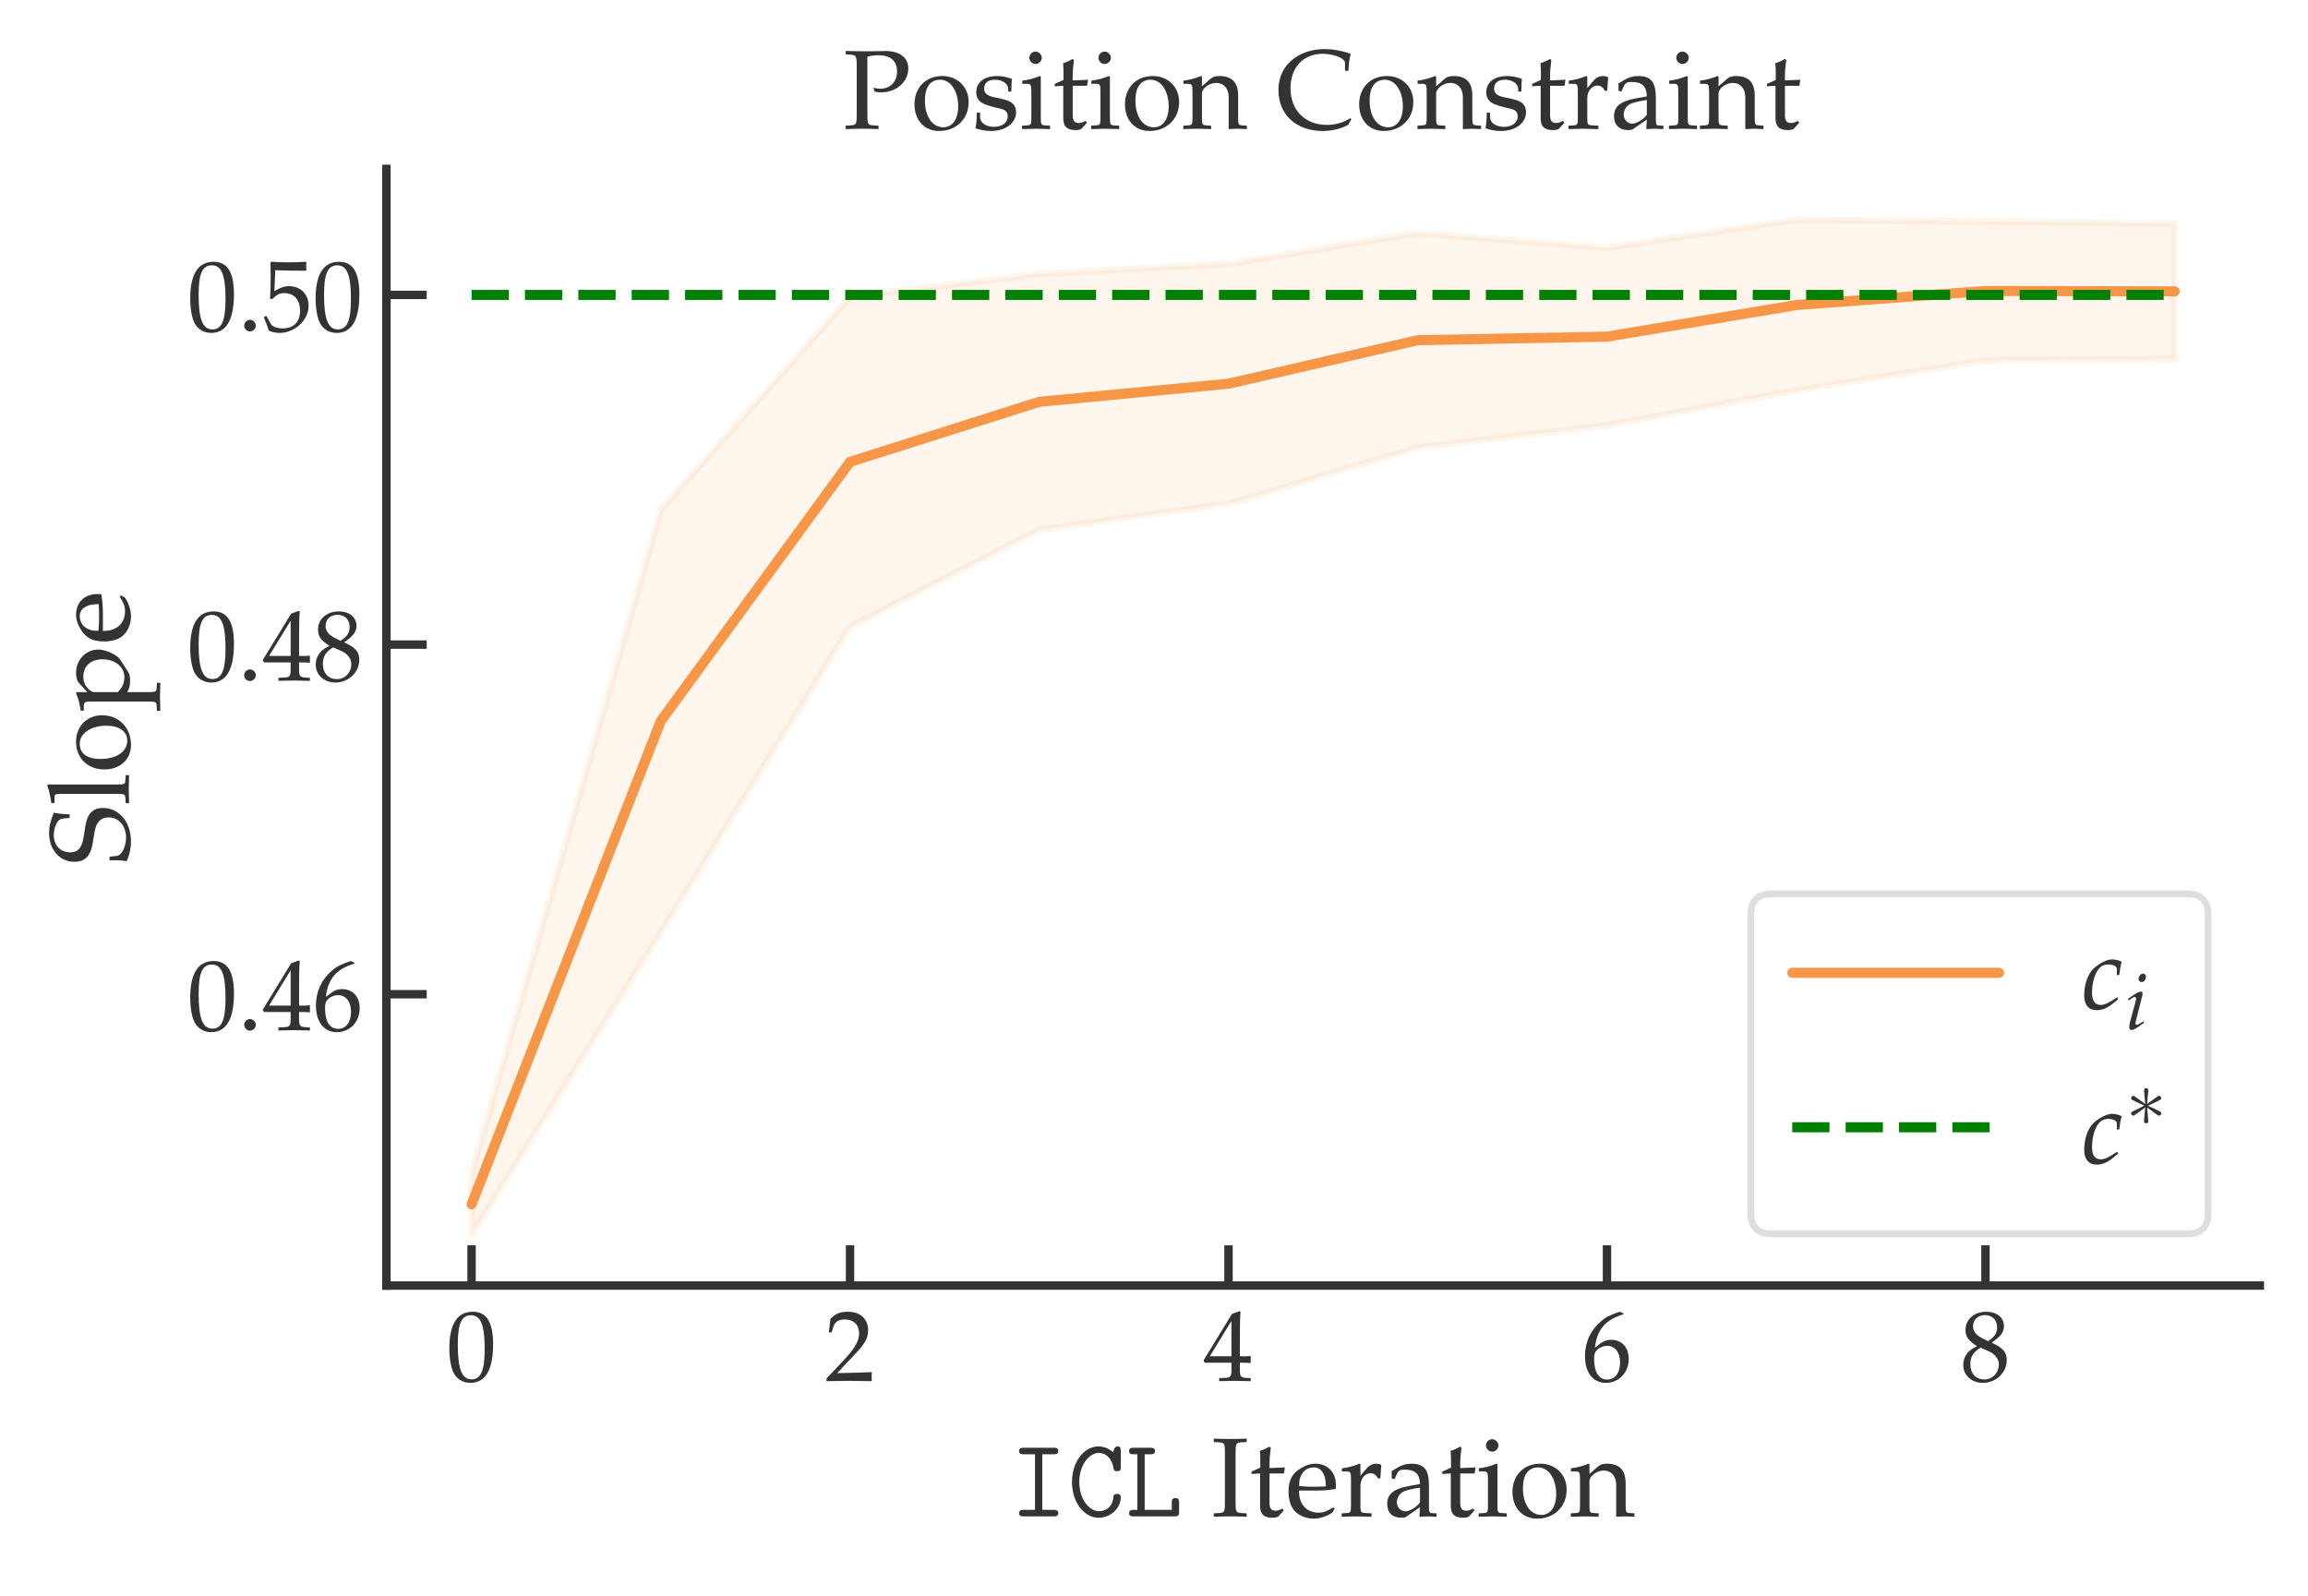 <?xml version="1.0" encoding="UTF-8" standalone="no"?>
<!DOCTYPE svg PUBLIC "-//W3C//DTD SVG 1.1//EN" "http://www.w3.org/Graphics/SVG/1.1/DTD/svg11.dtd">
<svg xmlns="http://www.w3.org/2000/svg" xmlns:xlink="http://www.w3.org/1999/xlink" version="1.1" width="954.853pt" height="660.548pt" viewBox="0 0 954.853 660.548">
<rect x="0" y="0" width="954.853" height="660.548" fill="#808080" stroke="none"/>
<g enable-background="new">
<path transform="matrix(2.778,0,0,-2.778,0,660.548)" d="M 0 0 L 343.747 0 L 343.747 237.797 L 0 237.797 Z " fill="#ffffff"/>
<path transform="matrix(2.778,0,0,-2.778,0,660.548)" d="M 57.547 46.302 L 336.547 46.302 L 336.547 212.622 L 57.547 212.622 Z " fill="#ffffff"/>
<path transform="matrix(2.778,0,0,-2.778,0,660.548)" stroke-width="1.25" stroke-linecap="butt" stroke-linejoin="round" fill="none" stroke="#333333" d="M 70.229 46.302 L 70.229 52.302 "/>
<symbol id="font_0_d4">
<path d="M .234 .709 C .079 .709 0 .586 0 .344 C 0 .227 .021 .126 .056 .077 C .091 .028 .147 0 .209 0 C .36 0 .436 .13 .436 .386 C .436 .605 .371 .709 .234 .709 M .216 .674 C .313 .674 .352 .576 .352 .336 C .352 .123 .314 .035 .222 .035 C .125 .035 .084 .136 .084 .38 C .084 .591 .121 .674 .216 .674 Z "/>
</symbol>
<use xlink:href="#font_0_d4" transform="matrix(41.511,0,0,-41.511,185.907,572.185)" fill="#333333"/>
<path transform="matrix(2.778,0,0,-2.778,0,660.548)" stroke-width="1.25" stroke-linecap="butt" stroke-linejoin="round" fill="none" stroke="#333333" d="M 126.593 46.302 L 126.593 52.302 "/>
<symbol id="font_0_cc">
<path d="M 0 .026 L 0 0 C .187 .003 .187 .003 .223 .003 C .259 .003 .259 .003 .452 0 C .45 .021 .45 .031 .45 .045 C .45 .058 .45 .068 .452 .09 C .337 .085 .291 .084 .106 .08 L .288 .273 C .385 .376 .415 .431 .415 .506 C .415 .621 .337 .692 .21 .692 C .138 .692 .089 .672 .04 .622 L .023 .486 L .052 .486 L .065 .532 C .081 .59 .117 .615 .184 .615 C .27 .615 .325 .561 .325 .476 C .325 .401 .283 .327 .17 .207 L 0 .026 Z "/>
</symbol>
<use xlink:href="#font_0_cc" transform="matrix(41.511,0,0,-41.511,341.933,571.479)" fill="#333333"/>
<path transform="matrix(2.778,0,0,-2.778,0,660.548)" stroke-width="1.25" stroke-linecap="butt" stroke-linejoin="round" fill="none" stroke="#333333" d="M 182.956 46.302 L 182.956 52.302 "/>
<symbol id="font_0_ce">
<path d="M .278 .184 L .278 .109 C .278 .049 .267 .035 .218 .033 L .156 .03 L .156 0 C .289 .003 .289 .003 .313 .003 C .337 .003 .337 .003 .47 0 L .47 .03 L .422 .033 C .373 .036 .362 .049 .362 .109 L .362 .184 C .421 .184 .442 .183 .47 .18 L .47 .251 C .423 .247 .404 .247 .389 .248 L .386 .248 L .362 .248 L .362 .387 C .362 .565 .364 .651 .369 .692 L .357 .697 L .283 .67 L 0 .207 L .011 .184 L .278 .184 M .278 .248 L .063 .248 L .278 .6 L .278 .248 Z "/>
</symbol>
<use xlink:href="#font_0_ce" transform="matrix(41.511,0,0,-41.511,497.917,571.479)" fill="#333333"/>
<path transform="matrix(2.778,0,0,-2.778,0,660.548)" stroke-width="1.25" stroke-linecap="butt" stroke-linejoin="round" fill="none" stroke="#333333" d="M 239.32 46.302 L 239.32 52.302 "/>
<symbol id="font_0_d0">
<path d="M .384 .692 L .347 .709 C .251 .677 .21 .657 .159 .613 C .056 .526 0 .404 0 .267 C 0 .102 .08 0 .209 0 C .339 0 .436 .103 .436 .239 C .436 .354 .367 .429 .261 .429 C .211 .429 .181 .416 .122 .369 C .111 .36 .11 .359 .099 .351 C .12 .532 .204 .63 .384 .684 L .384 .692 M .223 .369 C .299 .369 .35 .303 .35 .204 C .35 .1 .299 .033 .222 .033 C .137 .033 .091 .106 .091 .24 C .091 .275 .095 .294 .106 .311 C .128 .345 .175 .369 .223 .369 Z "/>
</symbol>
<use xlink:href="#font_0_d0" transform="matrix(41.511,0,0,-41.511,655.728,572.185)" fill="#333333"/>
<path transform="matrix(2.778,0,0,-2.778,0,660.548)" stroke-width="1.25" stroke-linecap="butt" stroke-linejoin="round" fill="none" stroke="#333333" d="M 295.684 46.302 L 295.684 52.302 "/>
<symbol id="font_0_d2">
<path d="M .138 .365 C .097 .346 .08 .335 .058 .314 C .02 .276 0 .231 0 .179 C 0 .076 .083 0 .196 0 C .326 0 .434 .102 .434 .226 C .434 .306 .397 .349 .283 .401 C .374 .463 .406 .505 .406 .565 C .406 .651 .335 .709 .229 .709 C .11 .709 .023 .633 .023 .528 C .023 .46 .05 .422 .138 .365 M .254 .315 C .317 .287 .355 .238 .355 .184 C .355 .1 .292 .034 .211 .034 C .126 .034 .071 .094 .071 .187 C .071 .26 .1 .306 .174 .351 L .254 .315 M .193 .443 C .13 .474 .098 .514 .098 .564 C .098 .63 .146 .675 .217 .675 C .29 .675 .338 .627 .338 .554 C .338 .497 .313 .458 .248 .416 L .193 .443 Z "/>
</symbol>
<use xlink:href="#font_0_d2" transform="matrix(41.511,0,0,-41.511,812.211,572.185)" fill="#333333"/>
<symbol id="font_1_4b">
<path d="M .207 .553 L .309 .553 C .323 .553 .349 .553 .349 .582 C .349 .611 .323 .611 .309 .611 L .04 .611 C .026 .611 0 .611 0 .582 C 0 .553 .026 .553 .04 .553 L .142 .553 L .142 .058 L .04 .058 C .026 .058 0 .058 0 .029 C 0 0 .026 0 .04 0 L .309 0 C .323 0 .349 0 .349 .029 C .349 .058 .323 .058 .309 .058 L .207 .058 L .207 .553 Z "/>
</symbol>
<symbol id="font_1_45">
<path d="M .434 .597 C .434 .613 .434 .635 .406 .635 C .388 .635 .383 .624 .379 .617 C .376 .609 .368 .591 .365 .584 C .324 .62 .278 .635 .236 .635 C .107 .635 0 .497 0 .318 C 0 .135 .11 0 .236 0 C .353 0 .434 .093 .434 .181 C .434 .212 .413 .212 .401 .212 C .387 .212 .371 .207 .369 .19 C .361 .065 .26 .058 .243 .058 C .15 .058 .065 .167 .065 .318 C .065 .469 .151 .577 .242 .577 C .296 .577 .355 .534 .369 .442 C .372 .42 .381 .414 .401 .414 C .434 .414 .434 .432 .434 .452 L .434 .597 Z "/>
</symbol>
<symbol id="font_1_4e">
<path d="M .139 .553 L .191 .553 C .205 .553 .231 .553 .231 .582 C .231 .611 .205 .611 .191 .611 L .041 .611 C .027 .611 0 .611 0 .582 C 0 .553 .027 .553 .041 .553 L .074 .553 L .074 .058 L .041 .058 C .027 .058 0 .058 0 .029 C 0 0 .027 0 .041 0 L .405 0 C .438 0 .445 .009 .445 .041 L .445 .123 C .445 .14 .445 .163 .413 .163 C .38 .163 .38 .141 .38 .123 L .38 .058 L .139 .058 L .139 .553 Z "/>
</symbol>
<use xlink:href="#font_1_4b" transform="matrix(46.492,0,0,-46.492,421.599,627.437)" fill="#333333"/>
<use xlink:href="#font_1_45" transform="matrix(46.492,0,0,-46.492,443.496,627.995)" fill="#333333"/>
<use xlink:href="#font_1_4e" transform="matrix(46.492,0,0,-46.492,467.115,627.437)" fill="#333333"/>
<symbol id="font_0_8d">
<path d="M .194 .572 C .194 .651 .199 .659 .245 .662 L .293 .665 L .293 .695 C .22 .692 .198 .692 .146 .692 C .096 .692 .072 .693 0 .695 L 0 .665 L .048 .662 C .094 .659 .099 .651 .099 .572 L .099 .123 C .099 .044 .094 .036 .048 .033 L 0 .03 L 0 0 C .059 .002 .094 .003 .146 .003 C .198 .003 .234 .002 .293 0 L .293 .03 L .245 .033 C .199 .036 .194 .044 .194 .123 L .194 .572 Z "/>
</symbol>
<symbol id="font_0_b9">
<path d="M .076 .394 L .076 .106 C .076 .032 .109 0 .186 0 C .209 0 .233 .005 .239 .012 L .287 .065 L .274 .082 C .249 .068 .234 .063 .215 .063 C .176 .063 .16 .083 .16 .132 L .16 .394 L .288 .394 L .297 .448 L .16 .442 L .16 .48 C .16 .522 .163 .558 .171 .622 L .159 .633 C .135 .618 .105 .605 .074 .595 C .077 .565 .078 .546 .078 .516 L .078 .446 L 0 .411 L 0 .39 L .076 .394 Z "/>
</symbol>
<symbol id="font_0_aa">
<path d="M .411 .09 L .398 .1 C .334 .062 .311 .053 .268 .053 C .203 .053 .149 .082 .121 .131 C .102 .164 .095 .192 .093 .25 L .239 .25 C .308 .25 .351 .253 .42 .264 C .421 .278 .422 .287 .422 .299 C .422 .414 .348 .489 .236 .489 C .199 .489 .156 .476 .115 .452 C .033 .405 0 .343 0 .239 C 0 .176 .015 .122 .042 .084 C .082 .031 .149 0 .224 0 C .261 0 .298 .008 .339 .026 C .366 .037 .387 .05 .391 .056 L .411 .09 M .333 .287 C .281 .285 .257 .284 .221 .284 C .175 .284 .149 .285 .095 .29 C .095 .337 .099 .359 .112 .385 C .133 .429 .176 .456 .224 .456 C .257 .456 .283 .443 .301 .416 C .323 .383 .33 .354 .333 .287 Z "/>
</symbol>
<symbol id="font_0_b7">
<path d="M .002 .403 L .039 .403 C .079 .403 .083 .396 .083 .33 L .083 .105 C .083 .042 .08 .035 .046 .033 L 0 .03 L 0 0 C .072 .002 .098 .003 .123 .003 C .143 .003 .143 .003 .266 0 L .266 .03 L .214 .033 C .169 .036 .167 .039 .167 .105 L .167 .277 C .167 .337 .207 .387 .256 .387 C .286 .387 .307 .373 .323 .341 L .344 .341 L .353 .461 C .342 .468 .324 .472 .306 .472 C .276 .472 .244 .456 .223 .431 L .167 .365 L .167 .468 L .158 .472 C .107 .451 .055 .437 .002 .431 L .002 .403 Z "/>
</symbol>
<symbol id="font_0_a6">
<path d="M .292 .094 L .287 .009 C .352 .012 .352 .012 .365 .012 C .37 .012 .395 .011 .439 .009 L .439 .039 L .4 .041 C .376 .042 .372 .05 .372 .099 L .372 .282 C .372 .428 .33 .481 .214 .481 C .171 .481 .131 .47 .093 .447 L .04 .415 L .04 .35 L .066 .343 L .079 .374 C .1 .421 .11 .428 .156 .428 C .25 .428 .289 .391 .292 .3 L .193 .282 C .057 .257 0 .21 0 .123 C 0 .045 .047 0 .126 0 C .144 0 .161 .003 .168 .008 L .292 .094 M .292 .136 C .263 .095 .2 .057 .161 .057 C .121 .057 .086 .094 .086 .137 C .086 .174 .106 .209 .136 .228 C .161 .243 .216 .257 .292 .268 L .292 .136 Z "/>
</symbol>
<symbol id="font_0_ae">
<path d="M .167 .468 L .158 .472 C .107 .451 .055 .437 .002 .431 L .002 .403 L .039 .403 C .079 .403 .083 .396 .083 .33 L .083 .105 C .083 .042 .08 .035 .046 .033 L 0 .03 L 0 0 C .1 .003 .1 .003 .125 .003 C .15 .003 .15 .003 .25 0 L .25 .03 L .204 .033 C .17 .035 .167 .042 .167 .105 L .167 .468 M .121 .69 C .091 .69 .065 .664 .065 .634 C .065 .605 .091 .579 .12 .579 C .149 .579 .176 .605 .176 .634 C .176 .662 .149 .69 .121 .69 Z "/>
</symbol>
<symbol id="font_0_b4">
<path d="M .247 .489 C .101 .489 0 .386 0 .237 C 0 .096 .089 0 .218 0 C .372 0 .482 .107 .482 .257 C .482 .392 .384 .489 .247 .489 M .229 .456 C .321 .456 .389 .356 .389 .22 C .389 .105 .338 .033 .257 .033 C .159 .033 .093 .129 .093 .271 C .093 .391 .141 .456 .229 .456 Z "/>
</symbol>
<symbol id="font_0_b3">
<path d="M .404 0 C .465 .003 .466 .003 .483 .003 C .497 .003 .497 .003 .566 0 L .566 .03 L .525 .033 C .491 .035 .488 .041 .488 .105 L .488 .298 C .488 .415 .433 .472 .321 .472 C .284 .472 .263 .465 .242 .447 L .166 .381 L .166 .468 L .157 .472 C .106 .451 .054 .437 .001 .431 L .001 .403 L .038 .403 C .078 .403 .082 .396 .082 .33 L .082 .105 C .082 .042 .079 .035 .045 .033 L 0 .03 L 0 0 C .068 .002 .095 .003 .124 .003 C .153 .003 .18 .002 .248 0 L .248 .03 L .203 .033 C .169 .035 .166 .042 .166 .105 L .166 .317 C .166 .362 .232 .411 .293 .411 C .36 .411 .404 .361 .404 .284 L .404 0 Z "/>
</symbol>
<use xlink:href="#font_0_8d" transform="matrix(46.492,0,0,-46.492,502.158,627.577)" fill="#333333"/>
<use xlink:href="#font_0_b9" transform="matrix(46.492,0,0,-46.492,517.78,627.995)" fill="#333333"/>
<use xlink:href="#font_0_aa" transform="matrix(46.492,0,0,-46.492,533.076,628.367)" fill="#333333"/>
<use xlink:href="#font_0_b7" transform="matrix(46.492,0,0,-46.492,555.066,627.577)" fill="#333333"/>
<use xlink:href="#font_0_a6" transform="matrix(46.492,0,0,-46.492,573.896,627.995)" fill="#333333"/>
<use xlink:href="#font_0_b9" transform="matrix(46.492,0,0,-46.492,596.677,627.995)" fill="#333333"/>
<use xlink:href="#font_0_ae" transform="matrix(46.492,0,0,-46.492,611.741,627.577)" fill="#333333"/>
<use xlink:href="#font_0_b4" transform="matrix(46.492,0,0,-46.492,625.735,628.367)" fill="#333333"/>
<use xlink:href="#font_0_b3" transform="matrix(46.492,0,0,-46.492,649.864,627.577)" fill="#333333"/>
<path transform="matrix(2.778,0,0,-2.778,0,660.548)" stroke-width="1.25" stroke-linecap="butt" stroke-linejoin="round" fill="none" stroke="#333333" d="M 57.547 89.694 L 63.547 89.694 "/>
<symbol id="font_0_de">
<path d="M .057 .116 C .027 .116 0 .088 0 .058 C 0 .028 .027 0 .056 0 C .088 0 .116 .027 .116 .058 C .116 .088 .088 .116 .057 .116 Z "/>
</symbol>
<use xlink:href="#font_0_d4" transform="matrix(41.511,0,0,-41.511,78.691,427.079)" fill="#333333"/>
<use xlink:href="#font_0_de" transform="matrix(41.511,0,0,-41.511,101.023,426.456)" fill="#333333"/>
<use xlink:href="#font_0_ce" transform="matrix(41.511,0,0,-41.511,108.703,426.373)" fill="#333333"/>
<use xlink:href="#font_0_d0" transform="matrix(41.511,0,0,-41.511,130.704,427.079)" fill="#333333"/>
<path transform="matrix(2.778,0,0,-2.778,0,660.548)" stroke-width="1.25" stroke-linecap="butt" stroke-linejoin="round" fill="none" stroke="#333333" d="M 57.547 141.772 L 63.547 141.772 "/>
<use xlink:href="#font_0_d4" transform="matrix(41.511,0,0,-41.511,78.691,282.417)" fill="#333333"/>
<use xlink:href="#font_0_de" transform="matrix(41.511,0,0,-41.511,101.023,281.794)" fill="#333333"/>
<use xlink:href="#font_0_ce" transform="matrix(41.511,0,0,-41.511,108.703,281.711)" fill="#333333"/>
<use xlink:href="#font_0_d2" transform="matrix(41.511,0,0,-41.511,130.621,282.417)" fill="#333333"/>
<path transform="matrix(2.778,0,0,-2.778,0,660.548)" stroke-width="1.25" stroke-linecap="butt" stroke-linejoin="round" fill="none" stroke="#333333" d="M 57.547 193.85 L 63.547 193.85 "/>
<symbol id="font_0_cf">
<path d="M .114 .625 C .243 .621 .299 .62 .419 .62 L .424 .625 C .422 .643 .422 .651 .422 .664 C .422 .678 .422 .686 .424 .704 L .419 .709 C .344 .705 .299 .704 .245 .704 C .19 .704 .146 .705 .071 .709 L .066 .704 C .067 .643 .068 .599 .068 .567 C .068 .482 .065 .386 .062 .342 L .082 .336 C .129 .383 .156 .397 .205 .397 C .301 .397 .361 .329 .361 .221 C .361 .11 .297 .045 .188 .045 C .134 .045 .084 .063 .07 .089 L .024 .171 L 0 .157 C .023 .1 .035 .068 .049 .024 C .077 .009 .117 0 .16 0 C .227 0 .298 .029 .353 .077 C .414 .131 .446 .199 .446 .273 C .446 .386 .365 .466 .251 .466 C .203 .466 .167 .453 .105 .416 L .114 .625 Z "/>
</symbol>
<use xlink:href="#font_0_d4" transform="matrix(41.511,0,0,-41.511,78.691,137.755)" fill="#333333"/>
<use xlink:href="#font_0_de" transform="matrix(41.511,0,0,-41.511,101.023,137.132)" fill="#333333"/>
<use xlink:href="#font_0_cf" transform="matrix(41.511,0,0,-41.511,109.16,137.755)" fill="#333333"/>
<use xlink:href="#font_0_d4" transform="matrix(41.511,0,0,-41.511,130.579,137.755)" fill="#333333"/>
<symbol id="font_0_97">
<path d="M .423 .546 C .423 .599 .427 .633 .437 .687 C .357 .719 .312 .729 .257 .729 C .108 .729 0 .635 0 .504 C 0 .455 .013 .419 .042 .392 C .076 .361 .122 .345 .219 .332 C .296 .321 .331 .31 .357 .287 C .383 .266 .395 .237 .395 .199 C .395 .109 .32 .044 .216 .044 C .136 .044 .058 .083 .053 .124 L .045 .191 L .013 .191 C .014 .173 .014 .157 .014 .151 C .014 .105 .012 .083 .006 .038 C .063 .013 .121 0 .179 0 C .353 0 .479 .105 .479 .25 C .479 .297 .466 .33 .438 .356 C .403 .389 .361 .402 .249 .417 C .127 .433 .084 .466 .084 .543 C .084 .627 .147 .687 .235 .687 C .274 .687 .311 .679 .338 .664 C .371 .647 .382 .632 .385 .603 L .391 .546 L .423 .546 Z "/>
</symbol>
<symbol id="font_0_b1">
<path d="M .002 .664 L .058 .664 C .076 .664 .083 .653 .083 .623 L .083 .105 C .083 .042 .08 .035 .046 .033 L 0 .03 L 0 0 C .1 .003 .1 .003 .125 .003 C .15 .003 .15 .003 .25 0 L .25 .03 L .204 .033 C .17 .035 .167 .042 .167 .105 L .167 .721 L .158 .729 C .114 .712 .081 .704 .002 .692 L .002 .664 Z "/>
</symbol>
<symbol id="font_0_b5">
<path d="M .002 .681 L .039 .681 C .079 .681 .083 .674 .083 .608 L .083 .105 C .083 .042 .08 .035 .046 .033 L 0 .03 L 0 0 C .1 .003 .1 .003 .125 .003 C .15 .003 .15 .003 .25 0 L .25 .03 L .204 .033 C .17 .035 .167 .042 .167 .105 L .167 .294 C .197 .276 .229 .269 .274 .269 C .303 .269 .329 .275 .345 .285 L .459 .359 C .499 .385 .546 .488 .546 .552 C .546 .663 .454 .75 .338 .75 C .301 .75 .265 .74 .249 .725 L .167 .65 L .167 .746 L .158 .75 C .107 .729 .055 .715 .002 .709 L .002 .681 M .167 .587 C .167 .601 .172 .612 .185 .629 C .214 .666 .255 .685 .305 .685 C .399 .685 .459 .619 .459 .515 C .459 .403 .392 .32 .302 .32 C .247 .32 .206 .338 .167 .379 L .167 .587 Z "/>
</symbol>
<use xlink:href="#font_0_97" transform="matrix(0,-46.492,-46.492,-0,54.195,356.582)" fill="#333333"/>
<use xlink:href="#font_0_b1" transform="matrix(0,-46.492,-46.492,-0,53.405,332.36)" fill="#333333"/>
<use xlink:href="#font_0_b4" transform="matrix(0,-46.492,-46.492,-0,54.195,318.366)" fill="#333333"/>
<use xlink:href="#font_0_b5" transform="matrix(0,-46.492,-46.492,-0,66.329,294.143)" fill="#333333"/>
<use xlink:href="#font_0_aa" transform="matrix(0,-46.492,-46.492,-0,54.195,265.411)" fill="#333333"/>
<clipPath id="cp2">
<path transform="matrix(2.778,0,0,-2.778,0,660.548)" d="M 57.547 46.302 L 336.547 46.302 L 336.547 212.622 L 57.547 212.622 Z "/>
</clipPath>
<g clip-path="url(#cp2)">
<g>
<path transform="matrix(2.778,0,0,-2.778,0,660.548)" d="M 70.229 62.956 L 70.229 53.862 L 98.411 98.885 L 126.593 144.39 L 154.774 158.863 L 182.956 162.75 L 211.138 171.122 L 239.32 174.41 L 267.502 179.624 L 295.684 184.081 L 323.865 184.3 L 323.865 204.462 L 295.684 204.799 L 267.502 205.062 L 239.32 200.866 L 211.138 203.091 L 182.956 198.502 L 154.774 196.994 L 126.593 193.585 L 98.411 161.892 L 70.229 62.956 Z " fill="#f79646" fill-opacity=".1"/>
<path transform="matrix(2.778,0,0,-2.778,0,660.548)" stroke-width="1" stroke-linecap="butt" stroke-linejoin="round" fill="none" stroke="#f79646" stroke-opacity=".1" d="M 70.229 62.956 L 70.229 53.862 L 98.411 98.885 L 126.593 144.39 L 154.774 158.863 L 182.956 162.75 L 211.138 171.122 L 239.32 174.41 L 267.502 179.624 L 295.684 184.081 L 323.865 184.3 L 323.865 204.462 L 295.684 204.799 L 267.502 205.062 L 239.32 200.866 L 211.138 203.091 L 182.956 198.502 L 154.774 196.994 L 126.593 193.585 L 98.411 161.892 L 70.229 62.956 Z "/>
</g>
</g>
<clipPath id="cp3">
<path transform="matrix(2.778,0,0,-2.778,0,660.548)" d="M 57.547 46.302 L 336.547 46.302 L 336.547 212.622 L 57.547 212.622 Z "/>
</clipPath>
<g clip-path="url(#cp3)">
<path transform="matrix(2.778,0,0,-2.778,0,660.548)" stroke-width="1.5" stroke-linecap="round" stroke-linejoin="round" fill="none" stroke="#f79646" d="M 70.229 58.409 L 98.411 130.388 L 126.593 168.987 L 154.774 177.928 L 182.956 180.626 L 211.138 187.106 L 239.32 187.638 L 267.502 192.343 L 295.684 194.44 L 323.865 194.381 "/>
</g>
<clipPath id="cp4">
<path transform="matrix(2.778,0,0,-2.778,0,660.548)" d="M 57.547 46.302 L 336.547 46.302 L 336.547 212.622 L 57.547 212.622 Z "/>
</clipPath>
<g clip-path="url(#cp4)">
<path transform="matrix(2.778,0,0,-2.778,0,660.548)" stroke-width="1.5" stroke-linecap="butt" stroke-dasharray="5.55,2.4" stroke-linejoin="round" fill="none" stroke="#008000" d="M 70.229 193.85 L 98.411 193.85 L 126.593 193.85 L 154.774 193.85 L 182.956 193.85 L 211.138 193.85 L 239.32 193.85 L 267.502 193.85 L 295.684 193.85 L 323.865 193.85 "/>
</g>
<path transform="matrix(2.778,0,0,-2.778,0,660.548)" stroke-width="1.25" stroke-linecap="square" stroke-miterlimit="10" stroke-linejoin="miter" fill="none" stroke="#333333" d="M 57.547 46.302 L 57.547 212.622 "/>
<path transform="matrix(2.778,0,0,-2.778,0,660.548)" stroke-width="1.25" stroke-linecap="square" stroke-miterlimit="10" stroke-linejoin="miter" fill="none" stroke="#333333" d="M 57.547 46.302 L 336.547 46.302 "/>
<symbol id="font_0_94">
<path d="M .194 .645 C .229 .653 .258 .657 .292 .657 C .4 .657 .458 .607 .458 .512 C .458 .422 .397 .359 .31 .359 C .289 .359 .274 .361 .248 .369 L .258 .333 C .282 .328 .296 .327 .316 .327 C .453 .327 .558 .42 .558 .54 C .558 .636 .48 .695 .353 .695 C .348 .695 .338 .695 .325 .694 C .288 .693 .212 .692 .183 .692 C .161 .692 .161 .692 .001 .695 L .001 .665 L .046 .662 C .091 .659 .099 .646 .099 .572 L .099 .123 C .099 .044 .094 .036 .048 .033 L 0 .03 L 0 0 C .059 .002 .094 .003 .146 .003 C .198 .003 .234 .002 .293 0 L .293 .03 L .245 .033 C .199 .036 .194 .044 .194 .123 L .194 .645 Z "/>
</symbol>
<symbol id="font_0_b8">
<path d="M .011 .163 C .011 .094 .008 .064 0 .024 C .052 .007 .091 0 .137 0 C .268 0 .361 .07 .361 .168 C .361 .199 .352 .222 .333 .242 C .307 .267 .274 .279 .186 .296 C .104 .312 .077 .332 .077 .378 C .077 .428 .112 .456 .173 .456 C .24 .456 .291 .421 .291 .374 L .291 .351 L .319 .351 C .32 .409 .321 .433 .324 .464 C .271 .482 .235 .489 .194 .489 C .078 .489 .007 .434 .007 .344 C .007 .296 .029 .262 .075 .241 C .102 .229 .155 .213 .223 .198 C .268 .188 .287 .167 .287 .129 C .287 .075 .237 .037 .166 .037 C .093 .037 .041 .072 .041 .122 L .041 .163 L .011 .163 Z "/>
</symbol>
<symbol id="font_0_87">
<path d="M .648 .104 L .639 .114 C .577 .074 .508 .054 .432 .054 C .237 .054 .107 .184 .107 .381 C .107 .565 .221 .687 .393 .687 C .491 .687 .592 .647 .592 .608 L .592 .536 L .623 .536 C .624 .586 .628 .622 .642 .688 C .557 .716 .484 .729 .411 .729 C .324 .729 .241 .708 .174 .669 C .06 .602 0 .497 0 .362 C 0 .146 .158 0 .393 0 C .476 0 .551 .018 .62 .054 L .648 .104 Z "/>
</symbol>
<use xlink:href="#font_0_94" transform="matrix(46.492,0,0,-46.492,349.833,53.405)" fill="#333333"/>
<use xlink:href="#font_0_b4" transform="matrix(46.492,0,0,-46.492,378.333,54.195)" fill="#333333"/>
<use xlink:href="#font_0_b8" transform="matrix(46.492,0,0,-46.492,403.578,54.195)" fill="#333333"/>
<use xlink:href="#font_0_ae" transform="matrix(46.492,0,0,-46.492,422.826,53.405)" fill="#333333"/>
<use xlink:href="#font_0_b9" transform="matrix(46.492,0,0,-46.492,436.355,53.823)" fill="#333333"/>
<use xlink:href="#font_0_ae" transform="matrix(46.492,0,0,-46.492,451.419,53.405)" fill="#333333"/>
<use xlink:href="#font_0_b4" transform="matrix(46.492,0,0,-46.492,465.413,54.195)" fill="#333333"/>
<use xlink:href="#font_0_b3" transform="matrix(46.492,0,0,-46.492,489.543,53.405)" fill="#333333"/>
<use xlink:href="#font_0_87" transform="matrix(46.492,0,0,-46.492,528.922,54.195)" fill="#333333"/>
<use xlink:href="#font_0_b4" transform="matrix(46.492,0,0,-46.492,562.303,54.195)" fill="#333333"/>
<use xlink:href="#font_0_b3" transform="matrix(46.492,0,0,-46.492,586.433,53.405)" fill="#333333"/>
<use xlink:href="#font_0_b8" transform="matrix(46.492,0,0,-46.492,614.561,54.195)" fill="#333333"/>
<use xlink:href="#font_0_b9" transform="matrix(46.492,0,0,-46.492,633.855,53.823)" fill="#333333"/>
<use xlink:href="#font_0_b7" transform="matrix(46.492,0,0,-46.492,648.918,53.405)" fill="#333333"/>
<use xlink:href="#font_0_a6" transform="matrix(46.492,0,0,-46.492,667.748,53.823)" fill="#333333"/>
<use xlink:href="#font_0_ae" transform="matrix(46.492,0,0,-46.492,690.483,53.405)" fill="#333333"/>
<use xlink:href="#font_0_b3" transform="matrix(46.492,0,0,-46.492,703.268,53.405)" fill="#333333"/>
<use xlink:href="#font_0_b9" transform="matrix(46.492,0,0,-46.492,731.024,53.823)" fill="#333333"/>
<g>
<path transform="matrix(2.778,0,0,-2.778,0,660.548)" d="M 263.83 54.002 L 325.767 54.002 C 327.82 54.002 328.847 55.028 328.847 57.082 L 328.847 101.55 C 328.847 103.603 327.82 104.63 325.767 104.63 L 263.83 104.63 C 261.777 104.63 260.75 103.603 260.75 101.55 L 260.75 57.082 C 260.75 55.028 261.777 54.002 263.83 54.002 Z " fill="#ffffff" fill-opacity=".8"/>
<path transform="matrix(2.778,0,0,-2.778,0,660.548)" stroke-width="1" stroke-linecap="butt" stroke-miterlimit="10" stroke-linejoin="miter" fill="none" stroke="#d5d6d5" stroke-opacity=".8" d="M 263.83 54.002 L 325.767 54.002 C 327.82 54.002 328.847 55.028 328.847 57.082 L 328.847 101.55 C 328.847 103.603 327.82 104.63 325.767 104.63 L 263.83 104.63 C 261.777 104.63 260.75 103.603 260.75 101.55 L 260.75 57.082 C 260.75 55.028 261.777 54.002 263.83 54.002 Z "/>
</g>
<path transform="matrix(2.778,0,0,-2.778,0,660.548)" stroke-width="1.5" stroke-linecap="round" stroke-linejoin="round" fill="none" stroke="#f79646" d="M 266.91 92.882 L 282.31 92.882 L 297.71 92.882 "/>
<symbol id="font_5_a8">
<path d="M .317 .341 L .34 .341 C .348 .406 .355 .443 .364 .469 C .34 .484 .305 .493 .268 .493 C .223 .493 .149 .457 .093 .406 C .038 .357 0 .252 0 .147 C 0 .051 .042 0 .122 0 C .176 0 .224 .02 .279 .065 L .329 .106 L .321 .126 L .306 .116 C .234 .068 .196 .051 .161 .051 C .105 .051 .076 .091 .076 .17 C .076 .278 .111 .382 .16 .42 C .181 .436 .205 .444 .236 .444 C .281 .444 .317 .425 .317 .401 L .317 .341 Z "/>
</symbol>
<use xlink:href="#font_5_a8" transform="matrix(42.618,0,0,-42.618,862.261,417.983)" fill="#333333"/>
<symbol id="font_5_ae">
<path d="M 0 .397 L .007 .377 L .039 .398 C .076 .421 .079 .423 .086 .423 C .096 .423 .104 .413 .104 .4 C .104 .393 .1 .37 .096 .356 L .03 .116 C .022 .085 .017 .058 .017 .039 C .017 .015 .028 0 .047 0 C .073 0 .109 .021 .207 .094 L .197 .112 L .171 .095 C .142 .076 .119 .065 .11 .065 C .103 .065 .097 .075 .097 .085 C .097 .095 .099 .104 .104 .125 L .181 .429 C .185 .446 .187 .457 .187 .465 C .187 .482 .178 .491 .162 .491 C .14 .491 .103 .47 .028 .417 L 0 .397 M .194 .721 C .165 .721 .136 .688 .136 .654 C .136 .629 .151 .613 .175 .613 C .206 .613 .23 .642 .23 .68 C .23 .704 .215 .721 .194 .721 Z "/>
</symbol>
<use xlink:href="#font_5_ae" transform="matrix(32.389,0,0,-32.389,880.353,426.19)" fill="#333333"/>
<path transform="matrix(2.778,0,0,-2.778,0,660.548)" stroke-width="1.5" stroke-linecap="butt" stroke-dasharray="5.55,2.4" stroke-linejoin="round" fill="none" stroke="#008000" d="M 266.91 69.878 L 282.31 69.878 L 297.71 69.878 "/>
<use xlink:href="#font_5_a8" transform="matrix(42.618,0,0,-42.618,862.261,481.882)" fill="#333333"/>
<symbol id="font_6_4">
<path d="M .21 .393 C .211 .407 .211 .431 .185 .431 C .169 .431 .156 .418 .159 .405 L .159 .392 L .173 .237 L .045 .33 C .036 .335 .034 .337 .027 .337 C .013 .337 0 .323 0 .309 C 0 .293 .01 .289 .02 .284 L .162 .216 L .024 .149 C .008 .141 0 .137 0 .122 C 0 .107 .013 .094 .027 .094 C .034 .094 .036 .094 .061 .113 L .173 .194 L .158 .026 C .158 .005 .176 0 .184 0 C .196 0 .211 .007 .211 .026 L .196 .194 L .324 .101 C .333 .096 .335 .094 .342 .094 C .356 .094 .369 .108 .369 .122 C .369 .137 .36 .142 .348 .148 C .288 .178 .286 .178 .207 .215 L .345 .282 C .361 .29 .369 .294 .369 .309 C .369 .324 .356 .337 .342 .337 C .335 .337 .333 .337 .308 .318 L .196 .237 L .21 .393 Z "/>
</symbol>
<use xlink:href="#font_6_4" transform="matrix(33.75,0,0,-33.75,881.672,464.796)" fill="#333333"/>
</g>
</svg>
